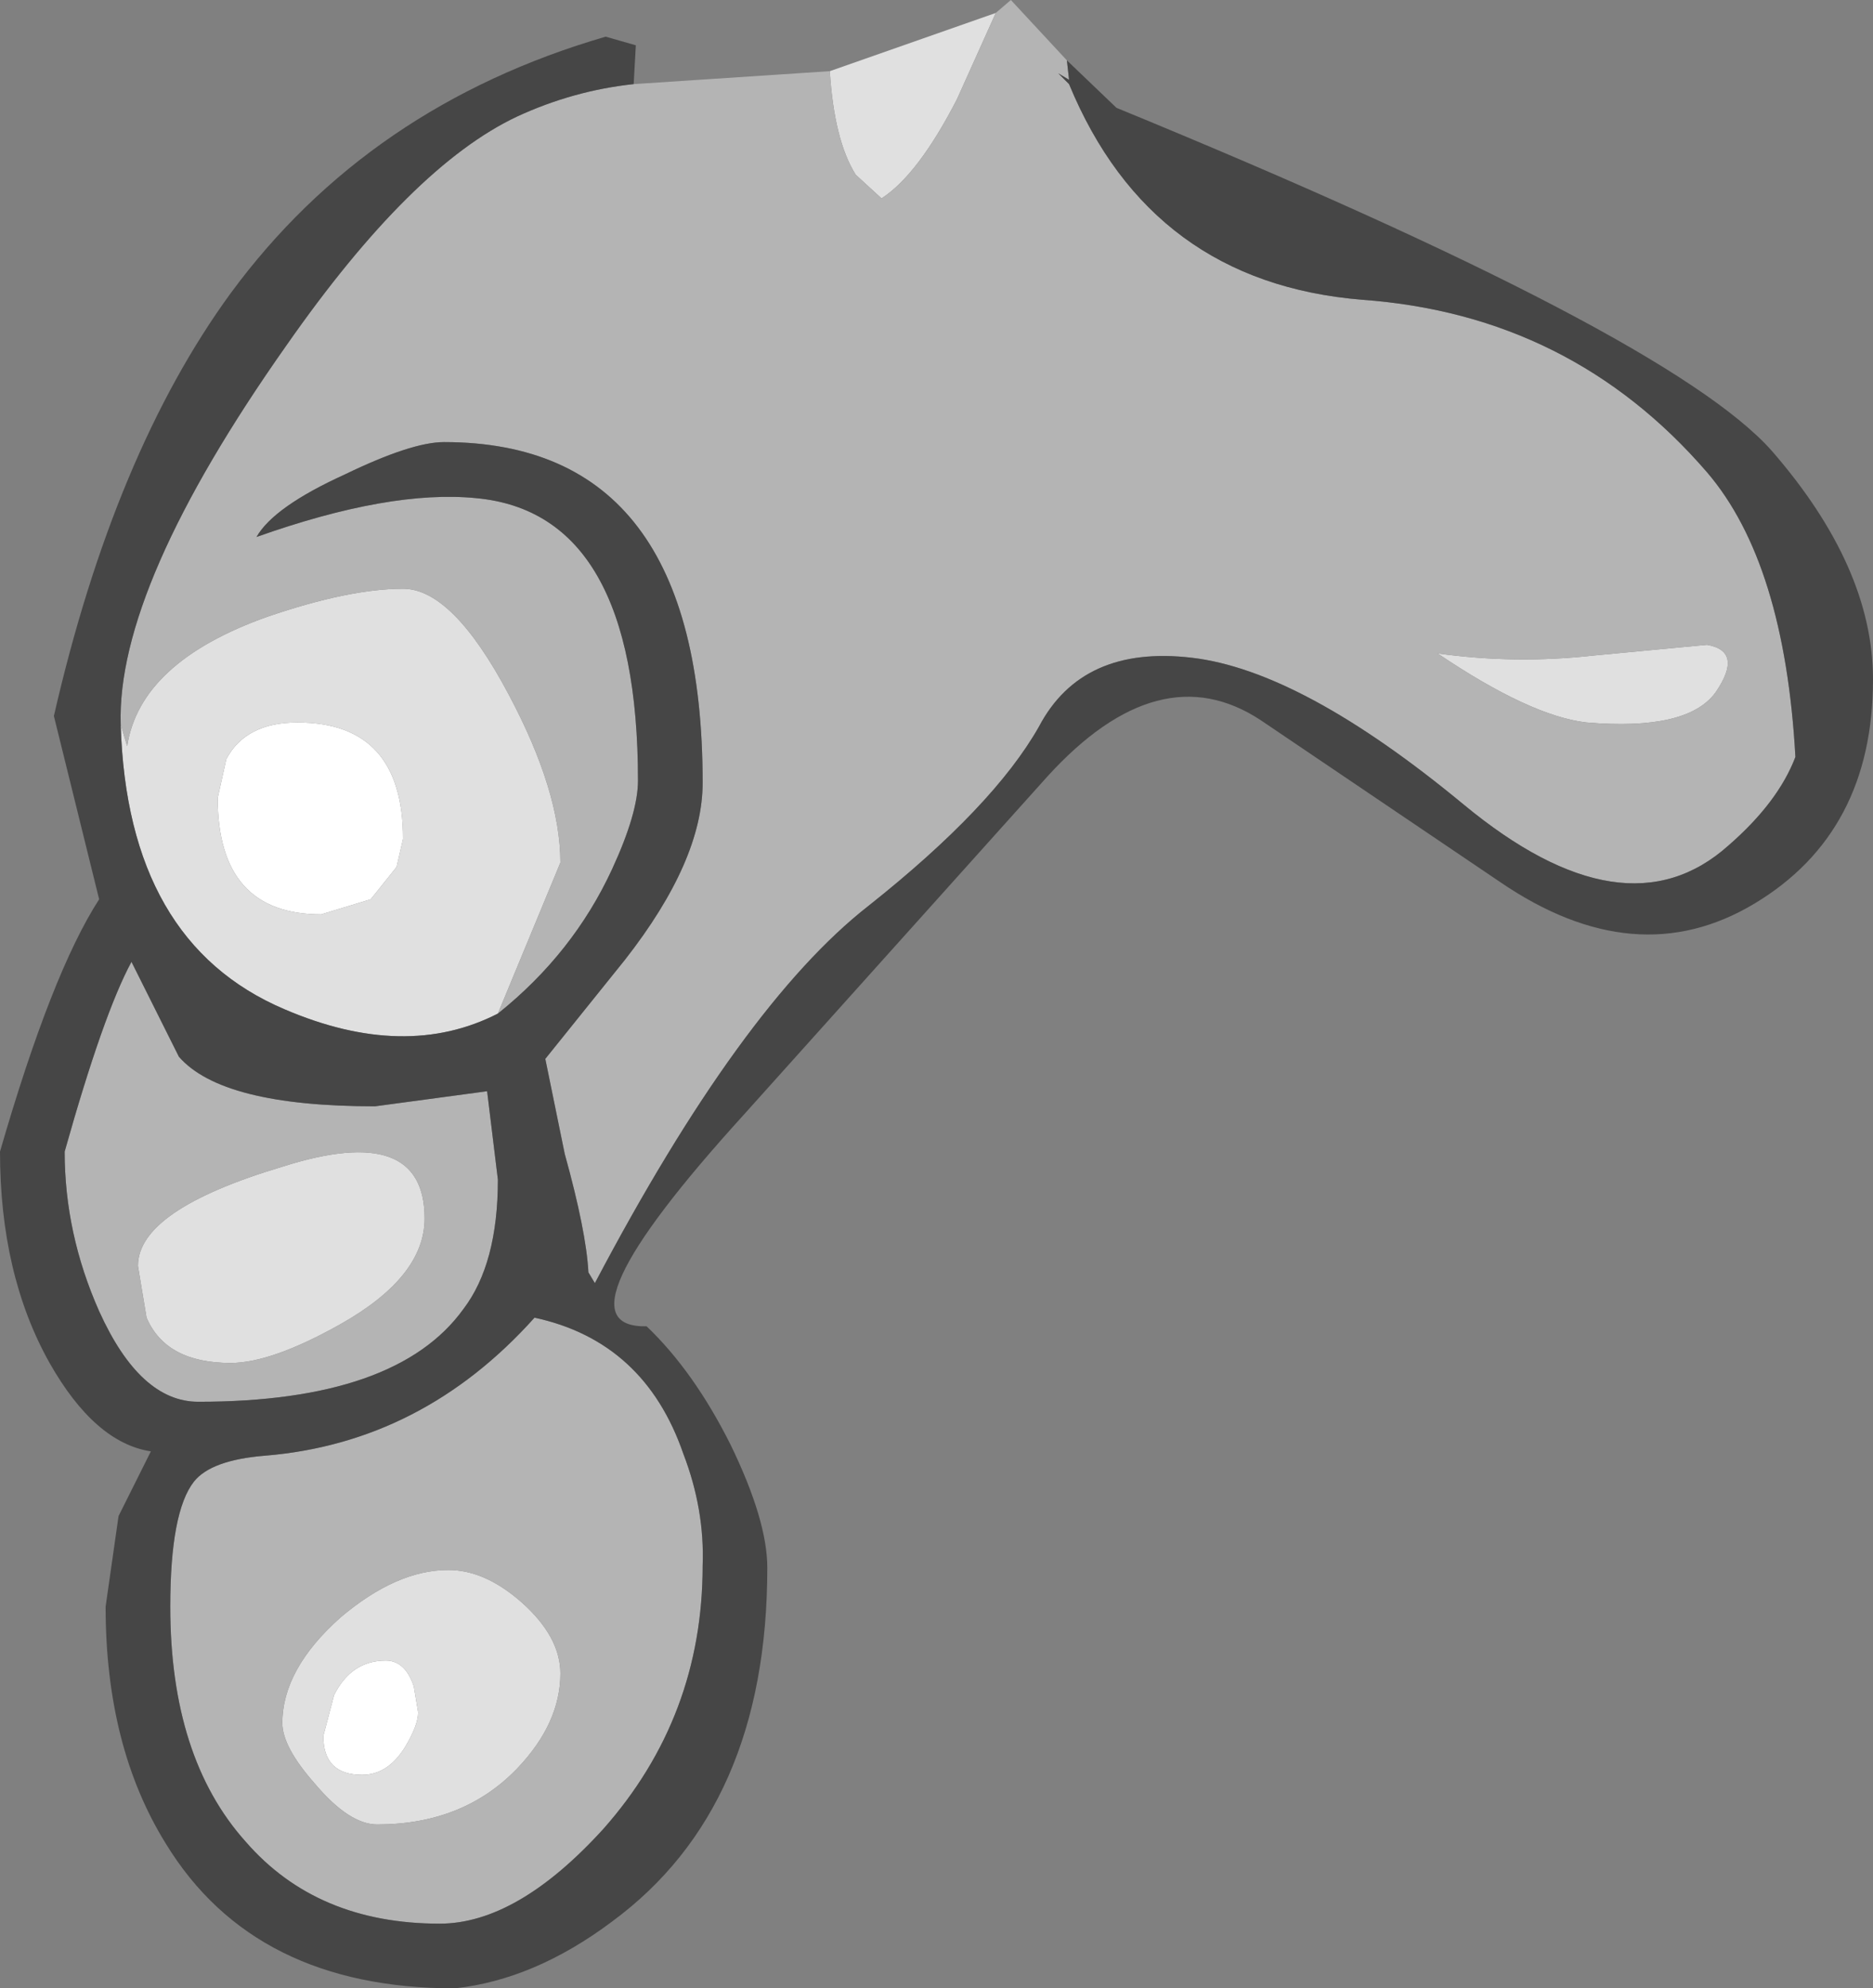 <?xml version="1.0" encoding="UTF-8" standalone="no"?>
<svg xmlns:ffdec="https://www.free-decompiler.com/flash" xmlns:xlink="http://www.w3.org/1999/xlink" ffdec:objectType="shape" height="46.1px" width="43.45px" xmlns="http://www.w3.org/2000/svg">
  <rect width="100%" height="100%" fill="#808080" stroke="none"/>
  <g transform="matrix(1.0, 0.0, 0.0, 1.0, 17.05, 1.6)">
    <path d="M-11.8 16.0 Q-11.35 15.15 -10.15 15.15 -7.7 15.15 -7.7 17.85 L-7.85 18.5 -8.45 19.25 -9.6 19.6 Q-12.0 19.6 -12.0 16.9 L-11.8 16.0 M-7.35 38.1 Q-7.35 38.4 -7.65 38.9 -8.05 39.55 -8.65 39.55 -9.55 39.55 -9.55 38.65 L-9.3 37.7 Q-8.9 36.9 -8.1 36.9 -7.65 36.9 -7.45 37.5 L-7.35 38.1" fill="#ffffff" fill-rule="evenodd" stroke="none"/>
    <path d="M2.2 0.05 L6.05 -1.3 5.15 0.7 Q4.25 2.45 3.4 3.0 L2.8 2.45 Q2.3 1.65 2.2 0.05 M22.75 14.45 Q22.1 15.35 19.75 15.15 18.45 15.0 16.3 13.55 18.1 13.8 19.9 13.6 L22.55 13.35 Q23.4 13.5 22.75 14.45 M-5.5 21.9 Q-7.65 23.0 -10.45 21.8 -14.1 20.25 -14.25 15.2 L-14.1 15.7 Q-13.8 13.75 -10.85 12.7 -8.95 12.05 -7.7 12.05 -6.55 12.05 -5.25 14.5 -4.05 16.75 -4.05 18.4 L-5.5 21.9 M-11.8 16.0 L-12.0 16.9 Q-12.0 19.6 -9.6 19.6 L-8.45 19.25 -7.85 18.5 -7.7 17.85 Q-7.7 15.15 -10.15 15.15 -11.35 15.15 -11.8 16.0 M-9.15 29.1 Q-10.75 30.0 -11.7 30.0 -13.2 30.0 -13.65 28.95 L-13.85 27.75 Q-13.85 26.45 -10.5 25.45 -7.2 24.4 -7.2 26.65 -7.2 28.0 -9.15 29.1 M-6.65 34.8 Q-5.8 34.8 -4.95 35.55 -4.05 36.35 -4.05 37.2 -4.05 38.35 -5.05 39.4 -6.3 40.7 -8.3 40.7 -8.95 40.7 -9.75 39.75 -10.5 38.9 -10.5 38.35 -10.5 37.1 -9.15 35.9 -7.85 34.8 -6.65 34.8 M-7.35 38.1 L-7.45 37.5 Q-7.65 36.9 -8.1 36.9 -8.9 36.9 -9.3 37.7 L-9.55 38.65 Q-9.55 39.55 -8.65 39.55 -8.05 39.55 -7.65 38.9 -7.35 38.4 -7.35 38.1" fill="#e0e0e0" fill-rule="evenodd" stroke="none"/>
    <path d="M6.05 -1.3 L6.4 -1.6 7.7 -0.2 7.75 0.25 7.5 0.1 7.75 0.35 Q9.65 4.95 14.55 5.35 19.4 5.7 22.55 9.35 24.35 11.45 24.6 15.95 24.2 17.0 23.05 18.0 20.65 20.15 16.9 17.05 13.15 13.95 10.6 13.65 8.05 13.35 7.05 15.25 6.0 17.1 3.1 19.4 0.15 21.7 -3.25 28.15 L-3.4 27.9 Q-3.45 26.95 -3.95 25.15 L-4.4 22.95 -2.55 20.65 Q-0.75 18.35 -0.75 16.55 -0.75 8.65 -6.75 8.65 -7.5 8.65 -9.05 9.4 -10.7 10.15 -11.1 10.85 -8.0 9.75 -6.0 9.95 -2.25 10.3 -2.25 16.5 -2.25 17.25 -2.85 18.55 -3.75 20.5 -5.5 21.9 L-4.05 18.4 Q-4.05 16.75 -5.25 14.5 -6.55 12.05 -7.7 12.05 -8.95 12.05 -10.85 12.7 -13.8 13.75 -14.1 15.7 L-14.25 15.2 Q-14.35 12.0 -10.4 6.4 -7.5 2.25 -5.05 1.1 -3.75 0.5 -2.35 0.35 L2.2 0.05 Q2.3 1.65 2.8 2.45 L3.4 3.0 Q4.25 2.45 5.15 0.7 L6.05 -1.3 M22.75 14.45 Q23.4 13.5 22.55 13.35 L19.9 13.6 Q18.1 13.8 16.3 13.55 18.45 15.0 19.75 15.15 22.1 15.35 22.75 14.45 M-14.0 20.7 L-12.9 22.9 Q-11.9 24.05 -8.35 24.05 L-5.75 23.7 -5.5 25.75 Q-5.5 27.7 -6.3 28.75 -7.85 30.9 -12.45 30.9 -13.8 30.9 -14.75 28.8 -15.55 27.0 -15.55 25.1 -14.65 21.9 -14.0 20.7 M-6.65 34.8 Q-7.85 34.8 -9.15 35.9 -10.5 37.1 -10.5 38.35 -10.5 38.9 -9.75 39.75 -8.95 40.7 -8.3 40.7 -6.3 40.7 -5.05 39.4 -4.05 38.35 -4.05 37.2 -4.05 36.35 -4.95 35.55 -5.8 34.8 -6.65 34.8 M-9.15 29.1 Q-7.2 28.0 -7.2 26.65 -7.2 24.4 -10.5 25.45 -13.85 26.45 -13.85 27.75 L-13.65 28.95 Q-13.2 30.0 -11.7 30.0 -10.75 30.0 -9.15 29.1 M-1.2 32.1 Q-0.7 33.4 -0.75 34.7 -0.75 38.2 -3.05 40.8 -5.05 43.0 -6.85 43.0 -9.7 43.0 -11.35 41.1 -13.1 39.15 -13.1 35.65 -13.1 33.45 -12.55 32.75 -12.15 32.25 -10.9 32.15 -7.25 31.85 -4.65 28.95 -2.1 29.5 -1.2 32.1" fill="#b4b4b4" fill-rule="evenodd" stroke="none"/>
    <path d="M7.7 -0.2 L8.85 0.9 Q21.65 6.15 24.05 8.85 26.4 11.55 26.4 14.15 26.4 17.7 23.65 19.35 20.9 21.0 17.75 18.85 L12.2 15.1 Q9.85 13.55 7.25 16.4 L0.2 24.25 Q-4.3 29.2 -2.05 29.15 -0.95 30.2 -0.1 31.9 0.75 33.65 0.75 34.75 0.75 40.3 -2.85 42.95 -4.65 44.3 -6.5 44.5 -11.15 44.5 -13.2 41.15 -14.6 38.9 -14.6 35.65 L-14.3 33.55 -13.55 32.05 Q-14.85 31.85 -15.9 30.0 -17.05 27.95 -17.05 25.1 -15.85 20.95 -14.75 19.25 L-15.8 15.0 Q-14.4 8.9 -11.7 5.2 -8.5 0.85 -3.0 -0.75 L-2.3 -0.55 -2.35 0.35 Q-3.75 0.5 -5.05 1.1 -7.5 2.25 -10.4 6.4 -14.35 12.0 -14.25 15.2 -14.1 20.25 -10.45 21.8 -7.65 23.0 -5.5 21.9 -3.75 20.5 -2.85 18.55 -2.25 17.25 -2.25 16.5 -2.25 10.3 -6.0 9.95 -8.0 9.75 -11.1 10.85 -10.7 10.15 -9.05 9.4 -7.5 8.65 -6.75 8.65 -0.75 8.65 -0.75 16.55 -0.75 18.35 -2.55 20.65 L-4.4 22.95 -3.95 25.15 Q-3.45 26.95 -3.4 27.9 L-3.25 28.15 Q0.15 21.7 3.1 19.4 6.0 17.1 7.05 15.25 8.05 13.35 10.6 13.65 13.15 13.95 16.9 17.05 20.65 20.15 23.05 18.0 24.2 17.0 24.6 15.95 24.35 11.45 22.55 9.35 19.4 5.7 14.55 5.35 9.65 4.95 7.75 0.35 L7.5 0.1 7.75 0.25 7.7 -0.2 M-14.0 20.7 Q-14.65 21.9 -15.55 25.1 -15.55 27.0 -14.75 28.8 -13.8 30.9 -12.45 30.9 -7.85 30.9 -6.3 28.75 -5.5 27.7 -5.5 25.75 L-5.75 23.7 -8.35 24.05 Q-11.9 24.05 -12.9 22.9 L-14.0 20.7 M-1.2 32.1 Q-2.1 29.5 -4.65 28.95 -7.25 31.85 -10.9 32.15 -12.15 32.25 -12.55 32.75 -13.1 33.45 -13.1 35.65 -13.1 39.15 -11.35 41.1 -9.7 43.0 -6.85 43.0 -5.05 43.0 -3.05 40.8 -0.75 38.2 -0.75 34.7 -0.7 33.4 -1.2 32.1" fill="#464646" fill-rule="evenodd" stroke="none"/>
  </g>
</svg>
